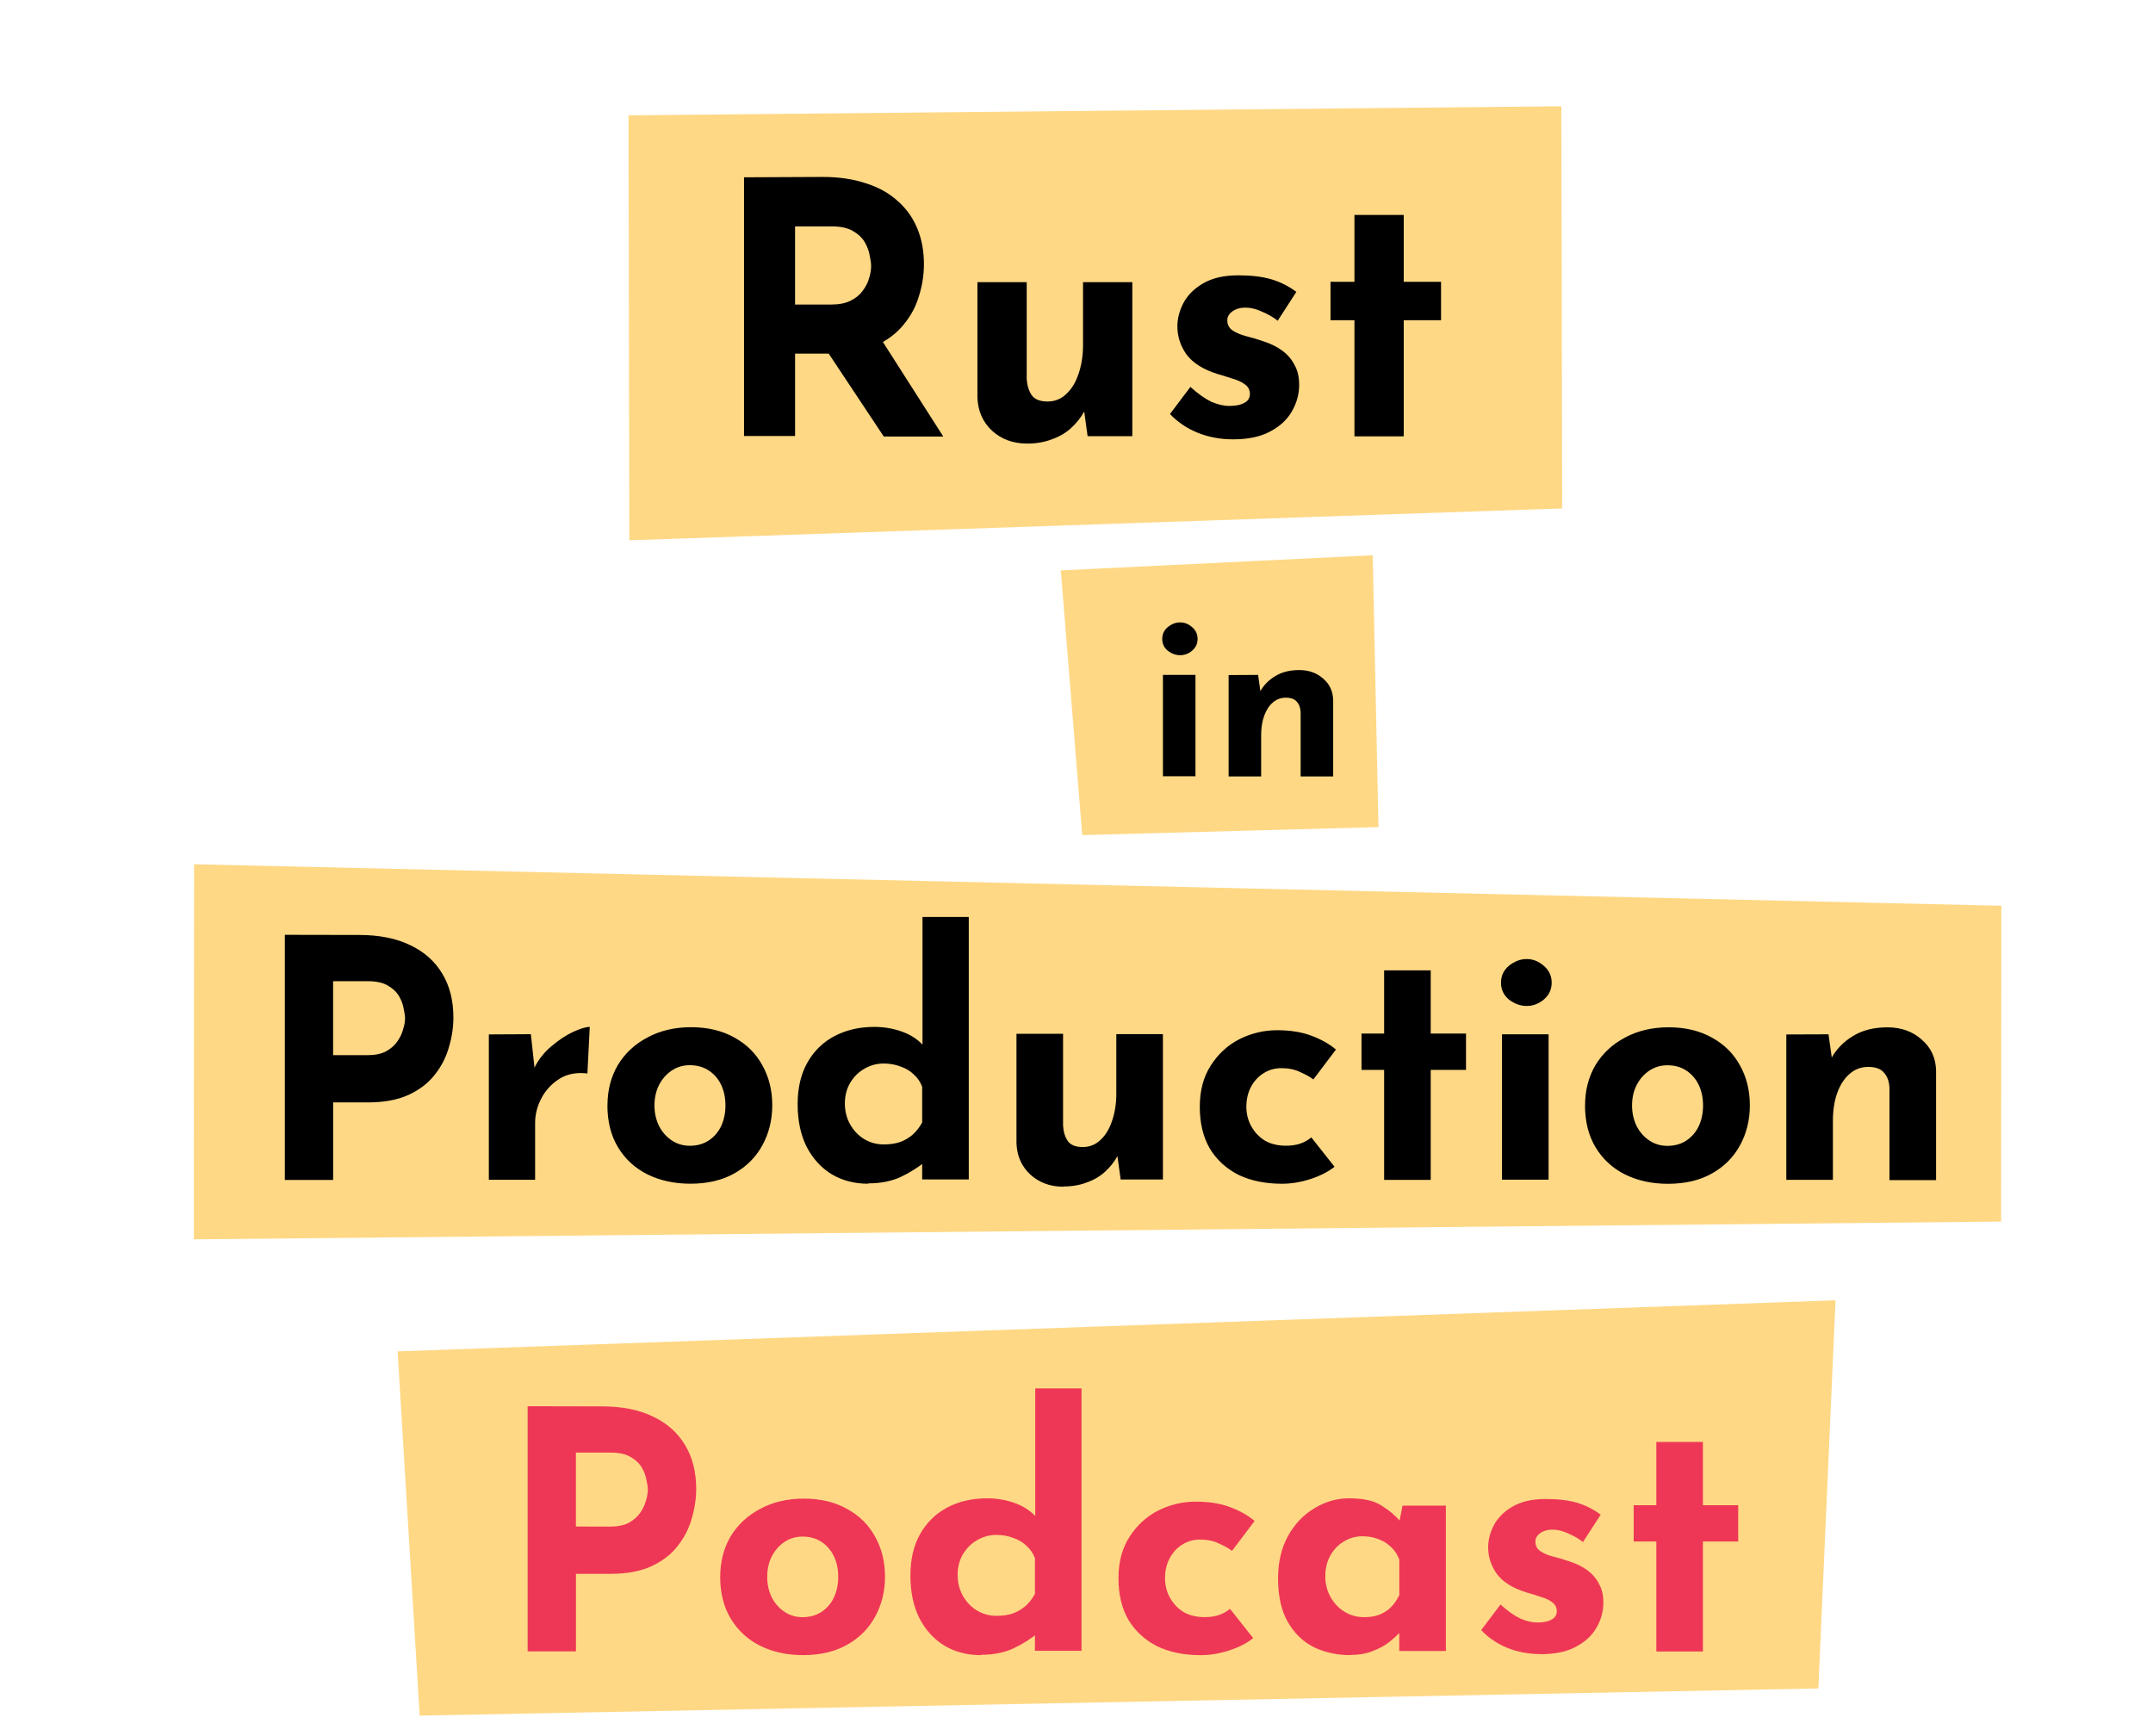<?xml version="1.0" encoding="UTF-8"?>
<svg version="1.1" viewBox="0 0 274 221" xml:space="preserve" xmlns="http://www.w3.org/2000/svg"><path d="m24.7 110 230 5.28-0.027 40.2-230 2.26z" fill="#ffd885"/><path d="m45.7 119q3.86 0 6.53 1.31 2.67 1.27 4.07 3.64 1.4 2.33 1.4 5.55 0 1.91-0.593 3.86-0.551 1.91-1.82 3.48-1.23 1.57-3.35 2.54-2.08 0.932-5.13 0.932h-4.41v9.87h-6.15v-31.2zm1.06 15.3q1.4 0 2.33-0.466 0.932-0.509 1.44-1.23 0.551-0.763 0.763-1.57 0.254-0.805 0.254-1.4 0-0.466-0.17-1.23-0.127-0.805-0.593-1.61-0.466-0.805-1.44-1.36-0.932-0.551-2.54-0.551h-4.41v9.41zm20.8-2.67 0.551 5.09-0.127-0.763q0.805-1.65 2.2-2.8 1.4-1.19 2.75-1.82 1.4-0.636 2.12-0.636l-0.297 5.93q-2.08-0.254-3.56 0.678t-2.29 2.46q-0.805 1.53-0.805 3.14v7.25h-5.89v-18.5zm9.75 9.03q0-2.84 1.31-5.09 1.36-2.25 3.77-3.52 2.42-1.31 5.55-1.31 3.18 0 5.51 1.31 2.33 1.27 3.56 3.52 1.27 2.25 1.27 5.09t-1.27 5.13q-1.23 2.25-3.56 3.56-2.33 1.31-5.59 1.31-3.05 0-5.47-1.19-2.37-1.19-3.73-3.43t-1.36-5.38zm5.98 0.042q0 1.44 0.593 2.63 0.593 1.14 1.61 1.82 1.02 0.678 2.29 0.678 1.4 0 2.42-0.678 1.02-0.678 1.57-1.82 0.551-1.19 0.551-2.63 0-1.48-0.551-2.63t-1.57-1.82-2.42-0.678q-1.27 0-2.29 0.678-1.02 0.678-1.61 1.82t-0.593 2.63zm27.2 9.96q-2.59 0-4.62-1.19-2.03-1.23-3.22-3.52-1.14-2.29-1.14-5.42t1.27-5.34 3.48-3.35 5-1.14q1.78 0 3.39 0.551 1.65 0.551 2.75 1.7v1.86-18.1h5.89v33.4h-5.93v-3.6l0.466 1.27q-1.44 1.19-3.22 2.03-1.78 0.805-4.11 0.805zm1.95-5q1.19 0 2.08-0.297 0.932-0.339 1.61-0.932 0.72-0.636 1.23-1.57v-4.53q-0.339-0.932-1.06-1.57-0.678-0.678-1.7-1.02-0.975-0.381-2.16-0.381-1.31 0-2.46 0.678-1.1 0.636-1.78 1.78-0.678 1.14-0.678 2.63t0.678 2.67q0.678 1.19 1.78 1.86 1.14 0.678 2.46 0.678zm22.9 5.38q-2.5 0-4.2-1.53-1.7-1.57-1.78-4.03v-13.9h5.93v11.7q0.085 1.23 0.636 1.99 0.551 0.72 1.86 0.72 1.31 0 2.25-0.89 0.975-0.89 1.48-2.42 0.551-1.57 0.551-3.52v-7.54h5.93v18.5h-5.38l-0.466-3.39 0.085 0.381q-0.636 1.14-1.61 2.03t-2.33 1.36q-1.31 0.509-2.97 0.509zm34.5-2.54q-1.23 0.975-3.09 1.57-1.82 0.593-3.6 0.593-3.18 0-5.55-1.14-2.33-1.19-3.64-3.35-1.27-2.2-1.27-5.3t1.4-5.26q1.4-2.2 3.64-3.35 2.29-1.14 4.79-1.14 2.5 0 4.32 0.678 1.86 0.678 3.18 1.78l-2.88 3.81q-0.593-0.466-1.65-0.932-1.02-0.509-2.42-0.509-1.23 0-2.25 0.636-1.02 0.636-1.61 1.74t-0.593 2.54q0 1.36 0.636 2.5t1.74 1.82q1.14 0.636 2.67 0.636 0.975 0 1.78-0.254 0.848-0.297 1.44-0.805zm6.31-25h5.93v8.05h4.49v4.62h-4.49v14h-5.93v-14h-2.88v-4.62h2.88zm15 8.14h5.93v18.5h-5.93zm-0.127-6.57q0-1.31 1.02-2.16 1.06-0.848 2.25-0.848t2.16 0.848q1.02 0.848 1.02 2.16 0 1.31-1.02 2.16-0.975 0.805-2.16 0.805t-2.25-0.805q-1.02-0.848-1.02-2.16zm10.7 15.6q0-2.84 1.31-5.09 1.36-2.25 3.77-3.52 2.42-1.31 5.55-1.31 3.18 0 5.51 1.31 2.33 1.27 3.56 3.52 1.27 2.25 1.27 5.09t-1.27 5.13q-1.23 2.25-3.56 3.56-2.33 1.31-5.59 1.31-3.05 0-5.47-1.19-2.37-1.19-3.73-3.43-1.36-2.25-1.36-5.38zm5.98 0.042q0 1.44 0.593 2.63 0.593 1.14 1.61 1.82 1.02 0.678 2.29 0.678 1.4 0 2.42-0.678 1.02-0.678 1.57-1.82 0.551-1.19 0.551-2.63 0-1.48-0.551-2.63-0.551-1.14-1.57-1.82t-2.42-0.678q-1.27 0-2.29 0.678t-1.61 1.82q-0.593 1.14-0.593 2.63zm25-9.07 0.466 3.31-0.085-0.297q0.975-1.74 2.75-2.8 1.78-1.1 4.37-1.1 2.63 0 4.37 1.57 1.78 1.53 1.82 3.98v13.9h-5.93v-11.7q-0.042-1.23-0.678-1.95-0.593-0.763-2.03-0.763-1.36 0-2.37 0.89-1.02 0.89-1.57 2.42-0.551 1.53-0.551 3.52v7.54h-5.93v-18.5z" stroke-width="1.06" aria-label="Production"/><g transform="matrix(1.12 0 0 1.12 72.2 -113)"><path d="m6.95 114 106-1.03 0.095 45.7-106 3.62z" fill="#ffd885" stroke-linecap="round" stroke-linejoin="round" stroke-width=".779" style="paint-order:stroke fill markers"/><path d="m29 121q2.76 0 4.92 0.72 2.16 0.68 3.6 2 1.48 1.28 2.24 3.12 0.76 1.8 0.76 4.08 0 1.8-0.56 3.6-0.52 1.8-1.76 3.28-1.2 1.48-3.2 2.4-2 0.88-4.96 0.88h-4.16v9.36h-5.8v-29.4zm1 14.5q1.32 0 2.2-0.44t1.36-1.12q0.52-0.68 0.72-1.4 0.24-0.76 0.24-1.4 0-0.48-0.16-1.2-0.12-0.76-0.56-1.52t-1.36-1.28q-0.88-0.52-2.4-0.52h-4.16v8.88zm5.44 3.6 7.28 11.4h-6.76l-7.44-11.2zm16.8 12.2q-2.36 0-3.96-1.44-1.6-1.48-1.68-3.8v-13.1h5.6v11q0.08 1.16 0.6 1.88 0.52 0.68 1.76 0.68t2.12-0.84q0.92-0.84 1.4-2.28 0.52-1.48 0.52-3.32v-7.12h5.6v17.5h-5.08l-0.44-3.2 0.08 0.36q-0.6 1.08-1.52 1.92t-2.2 1.28q-1.24 0.48-2.8 0.48zm23.4-0.48q-2.16 0-4.04-0.76-1.84-0.76-3.12-2.12l2.32-3.08q1.28 1.16 2.36 1.68 1.12 0.48 2 0.48 0.68 0 1.2-0.12 0.56-0.16 0.88-0.44 0.32-0.32 0.32-0.8 0-0.68-0.56-1.08-0.52-0.4-1.36-0.64-0.84-0.28-1.8-0.56-2.4-0.76-3.48-2.2-1.04-1.48-1.04-3.2 0-1.32 0.68-2.64 0.72-1.36 2.24-2.24 1.56-0.92 4-0.92 2.2 0 3.72 0.44t2.88 1.44l-2.12 3.28q-0.76-0.6-1.72-1-0.92-0.44-1.72-0.48-0.72-0.04-1.24 0.16-0.48 0.2-0.76 0.52t-0.28 0.68q-0.04 0.76 0.56 1.2 0.64 0.44 1.6 0.68t1.88 0.56q1.28 0.4 2.2 1.08t1.4 1.64q0.52 0.92 0.52 2.24 0 1.6-0.84 3.04-0.8 1.4-2.48 2.28-1.64 0.88-4.2 0.88zm13.8-25.5h5.6v7.6h4.24v4.36h-4.24v13.2h-5.6v-13.2h-2.72v-4.36h2.72z" aria-label="Rust"/></g><path d="m135 72.6 39.7-1.93 0.729 34.6-37.7 1.02z" fill="#ffd885" stroke-linecap="round" stroke-linejoin="round" stroke-width=".576" style="paint-order:stroke fill markers"/><path d="m148 85.9h4.14v12.9h-4.14zm-0.089-4.58q0-0.917 0.71-1.51 0.739-0.592 1.57-0.592t1.51 0.592q0.71 0.592 0.71 1.51 0 0.917-0.71 1.51-0.68 0.562-1.51 0.562t-1.57-0.562q-0.71-0.592-0.71-1.51zm12.2 4.58 0.325 2.31-0.059-0.207q0.68-1.21 1.92-1.95 1.24-0.769 3.05-0.769 1.83 0 3.05 1.09 1.24 1.06 1.27 2.78v9.67h-4.14v-8.13q-0.03-0.858-0.473-1.36-0.414-0.532-1.42-0.532-0.946 0-1.66 0.621-0.71 0.621-1.09 1.69-0.384 1.06-0.384 2.45v5.26h-4.14v-12.9z" stroke-width=".739" aria-label="in"/><path d="m50.6 172 183-6.5-2.19 49.4-178 3.46z" fill="#ffd885" stroke-width=".868"/><path d="m76.6 179q3.86 0 6.53 1.31 2.67 1.27 4.07 3.64 1.4 2.33 1.4 5.55 0 1.91-0.593 3.86-0.551 1.91-1.82 3.48-1.23 1.57-3.35 2.54-2.08 0.932-5.13 0.932h-4.41v9.87h-6.15v-31.2zm1.06 15.3q1.4 0 2.33-0.466 0.932-0.509 1.44-1.23 0.551-0.763 0.763-1.57 0.254-0.805 0.254-1.4 0-0.466-0.17-1.23-0.127-0.805-0.593-1.61-0.466-0.805-1.44-1.36-0.932-0.551-2.54-0.551h-4.41v9.41zm14 6.36q0-2.84 1.31-5.09 1.36-2.25 3.77-3.52 2.42-1.31 5.55-1.31 3.18 0 5.51 1.31 2.33 1.27 3.56 3.52 1.27 2.25 1.27 5.09 0 2.84-1.27 5.13-1.23 2.25-3.56 3.56t-5.59 1.31q-3.05 0-5.47-1.19-2.37-1.19-3.73-3.43t-1.36-5.38zm5.98 0.042q0 1.44 0.593 2.63 0.593 1.14 1.61 1.82 1.02 0.678 2.29 0.678 1.4 0 2.42-0.678t1.57-1.82q0.551-1.19 0.551-2.63 0-1.48-0.551-2.63-0.551-1.14-1.57-1.82-1.02-0.678-2.42-0.678-1.27 0-2.29 0.678-1.02 0.678-1.61 1.82-0.593 1.14-0.593 2.63zm27.2 9.96q-2.59 0-4.62-1.19-2.03-1.23-3.22-3.52-1.14-2.29-1.14-5.42t1.27-5.34q1.27-2.2 3.48-3.35 2.2-1.14 5-1.14 1.78 0 3.39 0.551 1.65 0.551 2.75 1.7v1.86-18.1h5.89v33.4h-5.93v-3.6l0.466 1.27q-1.44 1.19-3.22 2.03-1.78 0.805-4.11 0.805zm1.95-5q1.19 0 2.08-0.297 0.932-0.339 1.61-0.932 0.72-0.636 1.23-1.57v-4.53q-0.339-0.932-1.06-1.57-0.678-0.678-1.7-1.02-0.975-0.381-2.16-0.381-1.31 0-2.46 0.678-1.1 0.636-1.78 1.78-0.678 1.14-0.678 2.63 0 1.48 0.678 2.67 0.678 1.19 1.78 1.86 1.14 0.678 2.46 0.678zm32.7 2.84q-1.23 0.975-3.09 1.57-1.82 0.593-3.6 0.593-3.18 0-5.55-1.14-2.33-1.19-3.64-3.35-1.27-2.2-1.27-5.3t1.4-5.26q1.4-2.2 3.64-3.35 2.29-1.14 4.79-1.14 2.5 0 4.32 0.678 1.86 0.678 3.18 1.78l-2.88 3.81q-0.593-0.466-1.65-0.932-1.02-0.509-2.42-0.509-1.23 0-2.25 0.636-1.02 0.636-1.61 1.74-0.593 1.1-0.593 2.54 0 1.36 0.636 2.5t1.74 1.82q1.14 0.636 2.67 0.636 0.975 0 1.78-0.254 0.848-0.297 1.44-0.805zm12.4 2.16q-2.59 0-4.7-1.02-2.08-1.06-3.31-3.22t-1.23-5.51q0-3.14 1.27-5.42t3.35-3.52q2.08-1.27 4.41-1.27 2.75 0 4.15 0.932 1.44 0.89 2.37 1.99l-0.254 0.72 0.551-2.71h5.51v18.5h-5.93v-4.03l0.466 1.27q-0.085 0-0.509 0.509-0.424 0.466-1.27 1.14-0.805 0.636-2.03 1.1-1.19 0.509-2.84 0.509zm1.7-4.83q1.06 0 1.91-0.297 0.848-0.339 1.48-0.932 0.636-0.636 1.1-1.57v-4.53q-0.339-0.932-1.02-1.57-0.678-0.678-1.61-1.02-0.932-0.381-2.08-0.381-1.27 0-2.37 0.678-1.06 0.636-1.7 1.78-0.636 1.14-0.636 2.63 0 1.48 0.678 2.67 0.678 1.19 1.78 1.86 1.14 0.678 2.46 0.678zm22.5 4.7q-2.29 0-4.28-0.805-1.95-0.805-3.31-2.25l2.46-3.26q1.36 1.23 2.5 1.78 1.19 0.509 2.12 0.509 0.72 0 1.27-0.127 0.593-0.17 0.932-0.466 0.339-0.339 0.339-0.848 0-0.72-0.593-1.14-0.551-0.424-1.44-0.678-0.89-0.297-1.91-0.593-2.54-0.805-3.69-2.33-1.1-1.57-1.1-3.39 0-1.4 0.72-2.8 0.763-1.44 2.37-2.37 1.65-0.975 4.24-0.975 2.33 0 3.94 0.466 1.61 0.466 3.05 1.53l-2.25 3.48q-0.805-0.636-1.82-1.06-0.975-0.466-1.82-0.509-0.763-0.042-1.31 0.17-0.509 0.212-0.805 0.551-0.297 0.339-0.297 0.72-0.042 0.805 0.593 1.27 0.678 0.466 1.7 0.72 1.02 0.254 1.99 0.593 1.36 0.424 2.33 1.14 0.975 0.72 1.48 1.74 0.551 0.975 0.551 2.37 0 1.7-0.89 3.22-0.848 1.48-2.63 2.42-1.74 0.932-4.45 0.932zm14.7-27h5.93v8.05h4.49v4.62h-4.49v14h-5.93v-14h-2.88v-4.62h2.88z" fill="#ee3756" stroke-width="1.06" aria-label="Podcast"/></svg>
